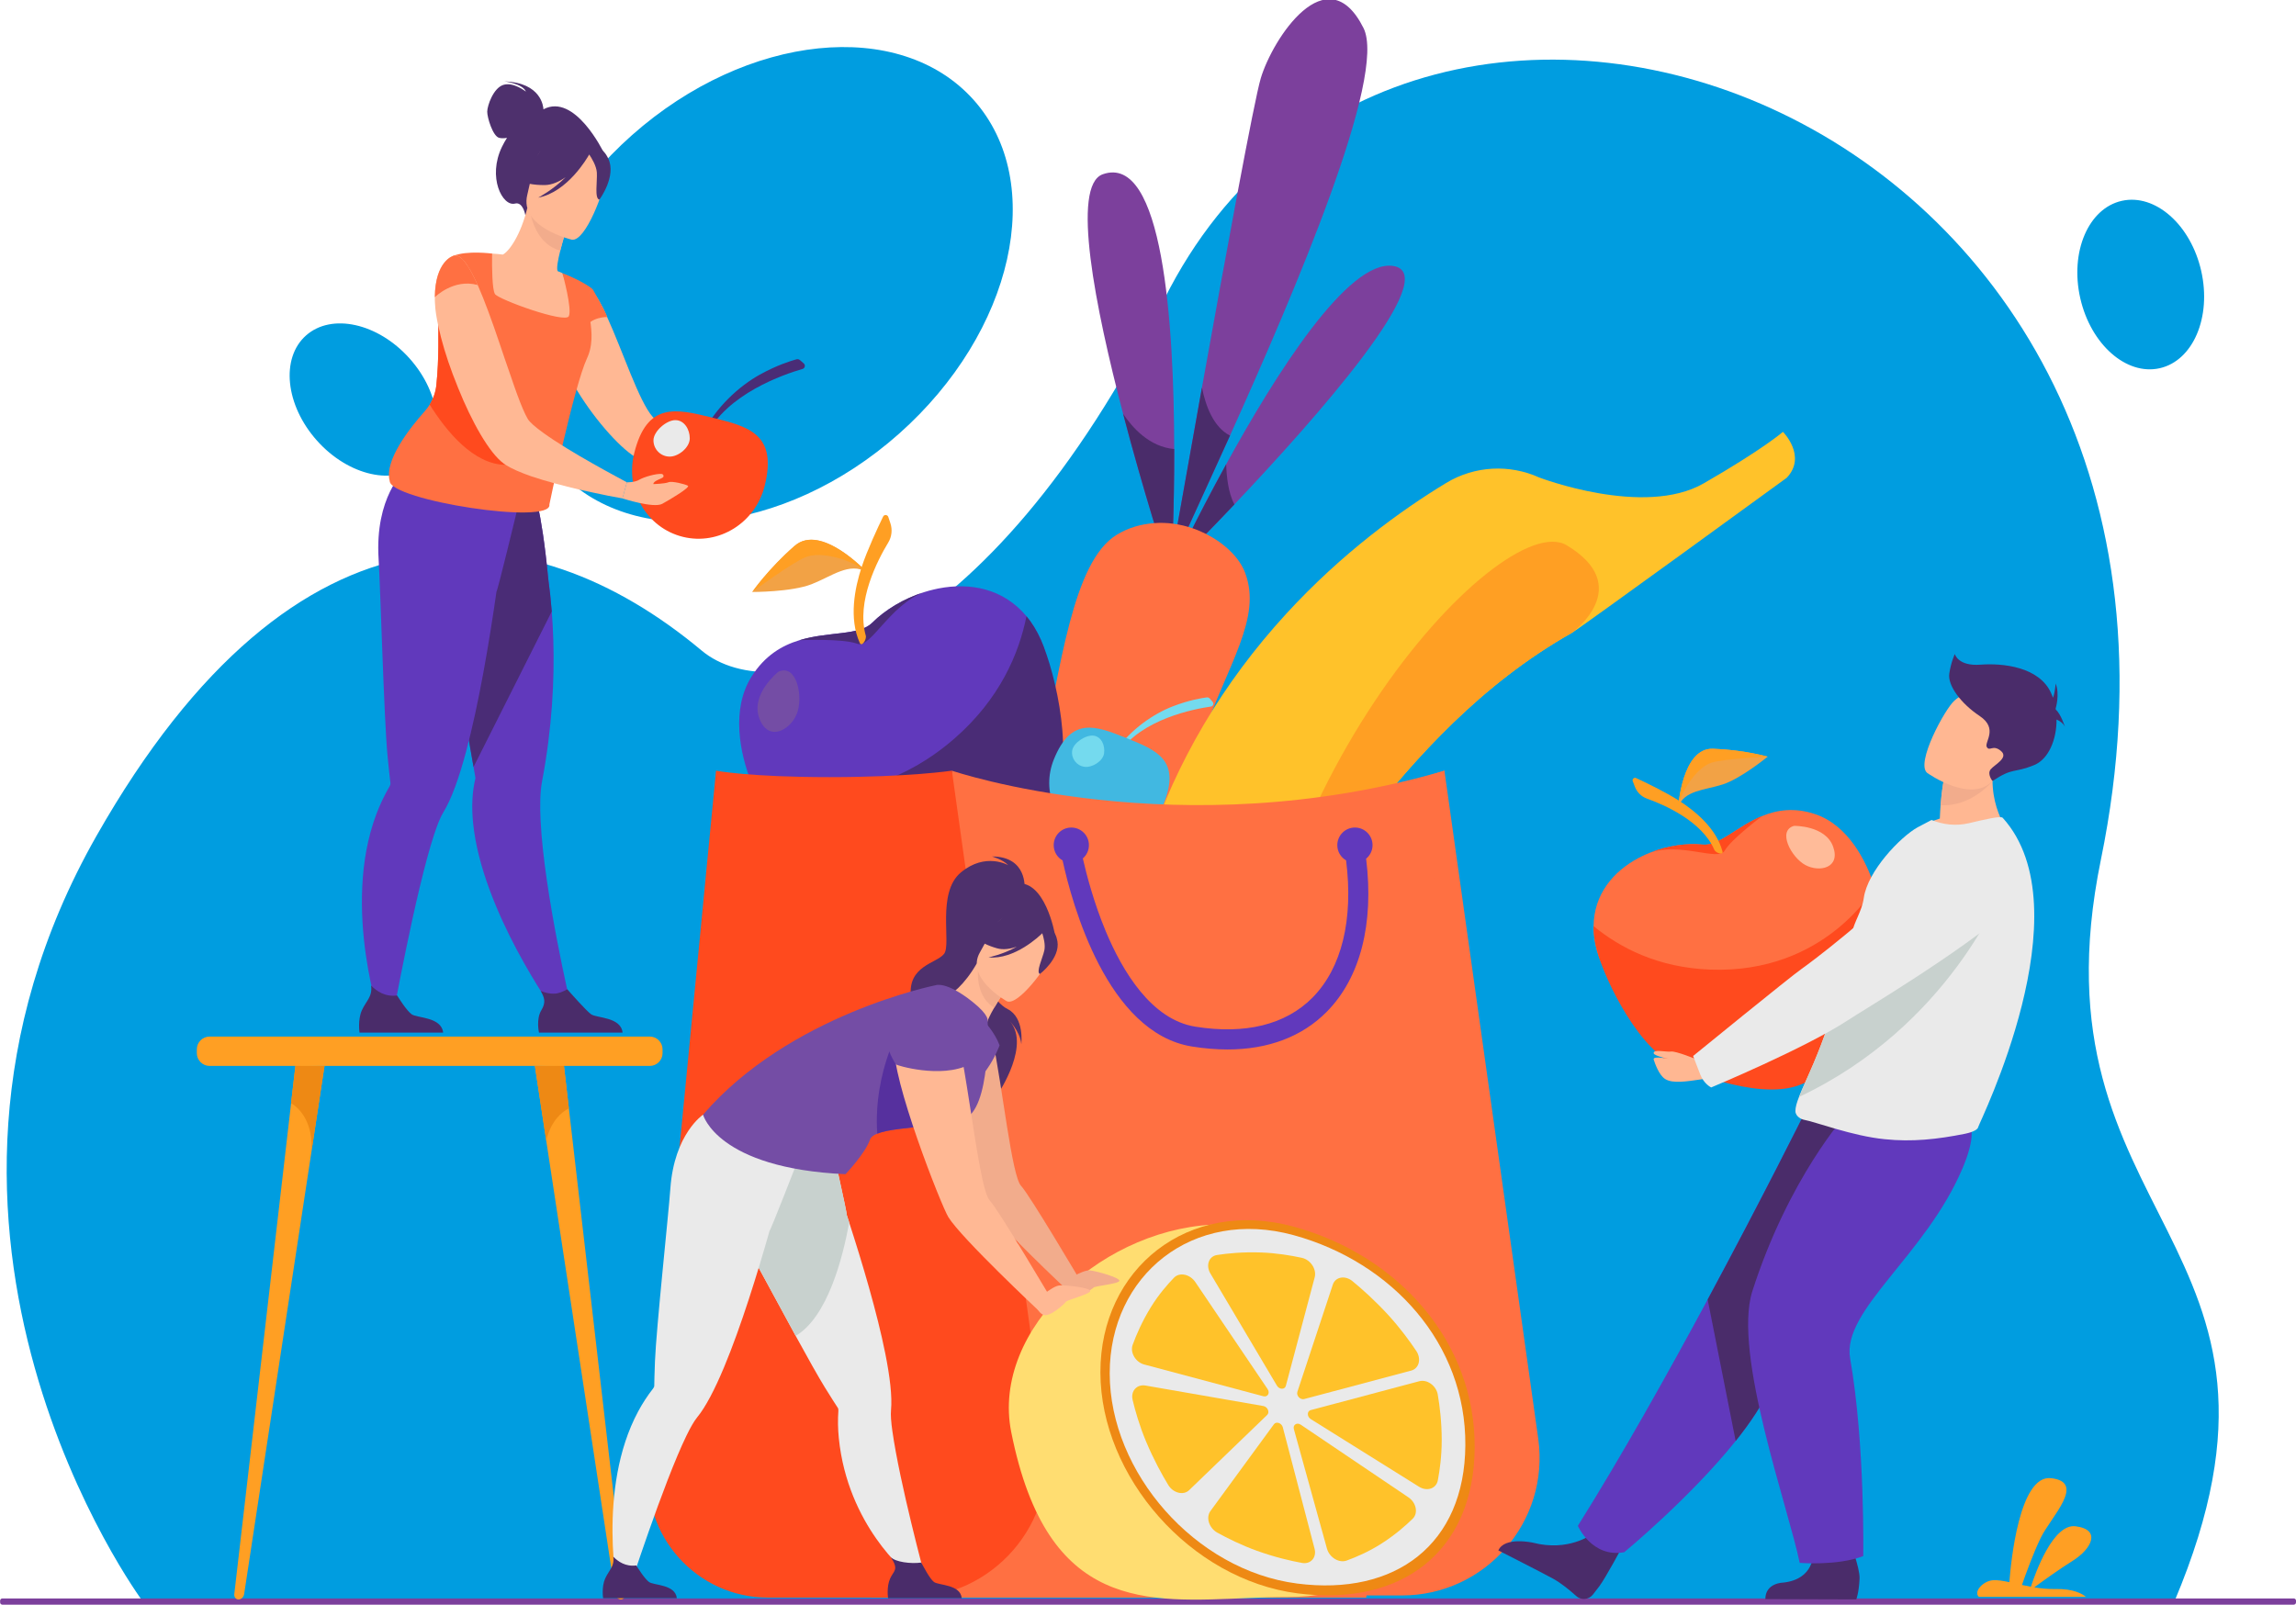 <?xml version="1.0" encoding="utf-8"?>
<!-- Generator: Adobe Illustrator 16.0.3, SVG Export Plug-In . SVG Version: 6.00 Build 0)  -->
<!DOCTYPE svg PUBLIC "-//W3C//DTD SVG 1.1//EN" "http://www.w3.org/Graphics/SVG/1.1/DTD/svg11.dtd">
<svg version="1.1" id="Warstwa_1" xmlns="http://www.w3.org/2000/svg" xmlns:xlink="http://www.w3.org/1999/xlink" x="0px" y="0px"
	 width="339.047px" height="237.016px" viewBox="0 0 339.047 237.016" enable-background="new 0 0 339.047 237.016"
	 xml:space="preserve">
<g>
	<g>
		<g>
			<path fill="#009DE0" d="M21.017,236.438c0,0-40.131-54.233-6.786-112.949c29.586-52.098,64.081-48.537,89.388-27.395
				c10.779,9.003,41.858,1.109,68.307-51.901c36.072-72.291,161.109-28.446,138.311,82.777
				c-11.033,53.823,33.576,55.778,10.848,109.582L21.017,236.438z"/>
			<path fill="#7C409C" d="M338.711,237.015H0.351c-0.184,0-0.334-0.151-0.334-0.335v-0.257c0-0.184,0.15-0.333,0.334-0.333h338.361
				c0.184,0,0.336,0.149,0.336,0.333v0.257C339.047,236.864,338.895,237.015,338.711,237.015z"/>
		</g>
	</g>
	<path fill="#009DE0" d="M132.724,64.092c-16.986,15.06-39.574,17.386-50.454,5.198c-10.881-12.186-5.929-34.273,11.055-49.33
		c16.986-15.057,39.574-17.384,50.455-5.198C154.658,26.948,149.708,49.034,132.724,64.092z"/>
	<path fill="#009DE0" d="M46.805,65.077c-4.667-5.228-5.389-12.183-1.612-15.531c3.778-3.35,10.626-1.826,15.292,3.403
		c4.668,5.229,5.39,12.183,1.612,15.533C58.32,71.83,51.472,70.308,46.805,65.077z"/>
	<path fill="#009DE0" d="M307.187,44.035c-1.546-6.826,1.199-13.26,6.132-14.369c4.932-1.11,10.185,3.525,11.731,10.351
		c1.546,6.828-1.198,13.26-6.13,14.371C313.988,55.496,308.735,50.863,307.187,44.035z"/>
</g>
<g>
	<g>
		<g>
			<g>
				<g>
					<path fill="#7C409C" d="M172.935,84.787c-0.015,0.257-0.022,0.393-0.022,0.393s-0.041-0.131-0.123-0.382
						c-0.672-2.07-3.956-12.295-6.943-23.679c-4.13-15.75-7.697-33.719-3.004-35.38c8.89-3.149,10.53,22.016,10.552,40.584
						C173.411,75.472,173.032,83.017,172.935,84.787z"/>
					<path fill="#7C409C" d="M181.633,64.337c-3.215,7.125-6,13.12-7.6,16.711c-0.695,1.565-1.166,2.672-1.348,3.217
						c0.154-0.887,0.574-3.266,1.172-6.652c0-0.002,0-0.002,0-0.004c0.898-5.075,2.203-12.404,3.633-20.364
						c3.473-19.346,7.699-42.395,8.688-45.69c1.74-5.813,9.767-18.188,15.166-7.421C204.853,11.13,191.314,42.86,181.633,64.337z"/>
					<path fill="#7C409C" d="M182.282,74.503c-3.32,3.503-6.111,6.344-7.671,7.915c-0.853,0.861-1.336,1.34-1.336,1.34
						s0.851-1.813,2.3-4.707c1.366-2.733,3.27-6.433,5.491-10.48c7.279-13.267,17.998-30.271,24.646-29.288
						C213.293,40.402,194.314,61.802,182.282,74.503z"/>
					<path fill="#4A2C6A" d="M172.935,84.787c-0.047,0.002-0.099,0.006-0.146,0.011c-0.672-2.07-3.956-12.295-6.943-23.679
						c1.395,2.087,3.914,4.885,7.548,5.205C173.411,75.472,173.032,83.017,172.935,84.787z"/>
					<path fill="#4A2C6A" d="M181.633,64.337c-3.215,7.125-6,13.12-7.6,16.711c-0.121-1.003-0.176-2.165-0.176-3.436
						c0-0.002,0-0.002,0-0.004c0.898-5.075,2.203-12.404,3.633-20.364C178.051,60.024,179.213,63.102,181.633,64.337z"/>
					<path fill="#4A2C6A" d="M182.282,74.503c-3.32,3.503-6.111,6.344-7.671,7.915c0.149-0.903,0.503-2.074,0.964-3.367
						c1.366-2.733,3.27-6.433,5.491-10.48C181.118,70.267,181.357,72.796,182.282,74.503z"/>
				</g>
				<path fill="#F2A245" d="M172.683,84.27c-0.043,0.249-0.065,0.379-0.065,0.379C172.583,84.631,172.607,84.503,172.683,84.27z"/>
				<path fill="#FF7042" d="M177.142,109.85c-5.567,15.775-12.503,32.98-12.503,32.98l-15.666-4.696c0,0,1.834-11.686,4.525-24.688
					c3.141-15.161,4.934-30.458,11.375-34.438c1.773-1.096,3.688-1.604,5.561-1.74c0.943-0.071,1.884-0.041,2.802,0.082
					c0.222,0.028,0.437,0.062,0.652,0.1c0.543,0.098,1.077,0.224,1.6,0.38c0.203,0.058,0.404,0.122,0.604,0.192
					c0.693,0.234,1.363,0.519,2.002,0.843c2.714,1.38,4.896,3.455,5.755,5.697C186.42,91.304,181.351,97.928,177.142,109.85z"/>
			</g>
			<g>
				<path fill="#FFC22A" d="M169.482,125.26c-4.639,14.069-6.016,29.511-4.111,45.982c0.318,2.748,1.848,5.133,4.061,6.598
					c0.99,0.654,2.115,1.123,3.332,1.363c2.725-0.016,8.1-4.969,11.174-11.291c0.846-1.738,1.518-3.578,1.912-5.451
					c3.082-14.621,8.789-32.227,15.869-41.225c7.238-9.203,16.992-20.202,30.402-27.767c0,0,0-0.002,0.004-0.003
					c1.295-0.74,31.719-22.896,31.719-22.896c3.027-3.199-0.559-6.786-0.559-6.786s-2.892,2.535-11.705,7.611
					c-8.814,5.073-24.293-0.874-24.299-0.874c-4.337-1.961-9.484-1.763-13.746,0.824c-6.576,3.992-15.332,10.287-23.638,19.351
					C180.554,100.895,173.685,112.524,169.482,125.26z"/>
				<path fill="#FF9F23" d="M185.849,162.462c3.082-14.621,8.789-32.227,15.868-41.225c7.238-9.203,16.992-20.202,30.402-27.767
					c0,0,0-0.002,0.004-0.003c0.232-0.17,9.303-6.859-0.75-12.917c-9.84-5.927-50.002,38.234-47.438,87.362
					C184.784,166.175,185.456,164.335,185.849,162.462z"/>
			</g>
			<g>
				<path fill="#6139BC" d="M151.331,111.446c-1.128,1.771-2.511,3.487-4.144,5.095c-6.189,6.097-15.901,10.616-28.406,10.499
					c0,0-5.248-5.005-7.793-11.372l0.002-0.002c-1.766-4.417-3.053-10.92-0.002-15.747c1.967-3.11,4.496-4.583,7.06-5.357
					c4.354-1.325,8.808-0.644,10.753-2.582c1.92-1.912,4.65-3.563,7.65-4.515c0.49-0.155,0.987-0.295,1.49-0.408h0.002
					c0.209-0.05,0.415-0.095,0.626-0.137c0.005-0.002,0.009-0.002,0.013-0.002c4.625-0.903,9.563-0.019,12.997,4.104
					c0.797,0.955,1.52,2.108,2.136,3.498C155.914,99.464,154.969,105.737,151.331,111.446z"/>
				<path fill="#744DA5" d="M114.965,99.202c0,0-4.125,3.24-2.862,6.823c1.265,3.584,4.526,1.929,5.546-0.555
					C118.67,102.989,117.678,97.999,114.965,99.202z"/>
				<path fill="#4A2C76" d="M151.579,91.021c0.797,0.955,1.52,2.111,2.136,3.5c2.199,4.943,5.221,18.062,1.584,23.771l-4.876,4.46
					c-6.188,6.096-19.137,4.404-31.64,4.285c0,0-5.248-5.004-7.795-11.37l0.002-0.002c0,0,15.467,6.12,30.035-6.657
					C147.641,103.206,150.465,96.554,151.579,91.021z"/>
				<g>
					<path fill="#F2A245" d="M127.988,84.498c-2.553-1.521-5.138,0.616-8.135,1.788c-3.002,1.174-8.771,1.15-8.771,1.15
						s2.373-3.417,6.264-6.813C121.236,77.229,127.988,84.498,127.988,84.498z"/>
					<path fill="#FF9F23" d="M127.988,84.498c-2.399-1.97-6.836-3.098-9.002-2.213c-2.166,0.887-7.904,5.151-7.904,5.151
						s2.373-3.417,6.264-6.813C121.236,77.229,127.988,84.498,127.988,84.498z"/>
				</g>
				<path fill="#4A2C76" d="M128.801,91.979c1.92-1.912,4.65-3.563,7.65-4.515c-5.1,1.913-7.913,8.375-9.848,7.626
					c-2.075-0.805-8.318-0.542-8.556-0.529C122.402,93.235,126.855,93.918,128.801,91.979z"/>
				<path fill="#EE8914" d="M138.569,86.92c-0.161,0.046-0.366,0.091-0.626,0.137C138.152,87.006,138.358,86.962,138.569,86.92z"/>
				<g>
					<path fill="#FF9F23" d="M126.965,94.961L126.965,94.961c-1.636-3.613-0.752-8.095,0.277-11.219
						c0.819-2.486,2.391-5.842,3.163-7.438c0.163-0.337,0.651-0.303,0.77,0.054l0.312,0.94c0.313,0.944,0.196,1.977-0.316,2.826
						c-1.582,2.613-4.756,8.722-3.326,13.749C128.006,94.439,127.254,95.609,126.965,94.961z"/>
				</g>
			</g>
		</g>
		<g>
			<g>
				<path fill="#74DAEE" d="M165.188,111.248l-0.51-0.204c2.253-3.351,5.747-5.648,8.499-6.712c2.41-0.932,4.336-1.237,5.027-1.326
					c0.168-0.021,0.334,0.043,0.442,0.171l0.427,0.497c0.213,0.246,0.065,0.639-0.257,0.685
					C176.355,104.71,168.589,106.187,165.188,111.248z"/>
			</g>
			<path fill="#41B8E1" d="M155.605,112.206c2.583-6.453,6.218-4.997,10.703-3.201c4.483,1.794,8.118,3.25,5.536,9.702
				c-1.85,4.623-6.987,6.917-11.471,5.122C155.891,122.033,153.754,116.83,155.605,112.206z"/>
			<path fill="#74DAEE" d="M158.326,110.872c0.161-1.156,2.023-2.373,3.18-2.213c1.156,0.164,1.695,1.454,1.532,2.611
				c-0.162,1.155-1.755,2.149-2.911,1.987C158.972,113.096,158.165,112.029,158.326,110.872z"/>
		</g>
		<path fill="#FF7042" d="M213.297,113.831l13.851,98.658c1.72,12.236-7.782,23.164-20.142,23.164h-20.864
			c-10.535,0-18.74-9.148-17.593-19.623l11.72-91.775L213.297,113.831z"/>
		<path fill="#FF7042" d="M140.563,113.831c0,0,33.57,11.445,72.736,0L201.76,235.966h-73.085L140.563,113.831z"/>
		<path fill="#FF4A1E" d="M140.563,113.831l13.852,98.91c1.718,12.27-7.784,23.225-20.141,23.225h-20.867
			c-10.536,0-18.739-9.172-17.593-19.674l9.92-102.461c0,0,4.888,0.953,16.776,0.953
			C134.285,114.784,140.563,113.831,140.563,113.831z"/>
		<path fill="#6139BC" d="M202.681,124.83c0-1.437-1.164-2.601-2.603-2.601c-1.436,0-2.6,1.164-2.6,2.601
			c0,0.96,0.521,1.797,1.297,2.247c1.102,8.752-0.637,15.906-4.977,20.289c-3.947,3.984-9.932,5.461-17.307,4.27
			c-6.487-1.047-10.755-8.223-13.194-14.06c-1.754-4.197-2.836-8.33-3.395-10.784c0.551-0.477,0.898-1.178,0.898-1.962
			c0-1.437-1.164-2.601-2.601-2.601c-1.436,0-2.6,1.164-2.6,2.601c0,0.968,0.53,1.812,1.314,2.259
			c1.397,6.416,6.575,25.461,19.1,27.482c1.821,0.293,3.573,0.438,5.25,0.438c6.006,0,11.006-1.883,14.644-5.555
			c4.975-5.022,7.012-13,5.827-22.625C202.314,126.354,202.681,125.635,202.681,124.83z"/>
	</g>
	<g>
		<g>
			<path fill="#FF7042" d="M246.875,150.628c1.758,0.582,3.66,0.984,5.674,1.176c7.634,0.722,16.8-1.602,25.285-8.651
				c0,0,0.804-6.35-1.006-12.124l-0.002-0.001c-1.254-4.005-3.998-9.172-8.775-10.775c-3.079-1.029-5.631-0.627-7.817,0.271
				c-3.717,1.521-6.383,4.471-8.795,4.228c-2.379-0.237-5.168,0.154-7.75,1.176c-0.424,0.166-0.84,0.349-1.248,0.553v0.001
				c-0.17,0.082-0.338,0.166-0.506,0.256c-0.002,0.001-0.009,0.004-0.011,0.006c-3.666,1.959-6.553,5.318-6.604,10.052
				c-0.012,1.097,0.137,2.29,0.49,3.583C237.062,144.983,241.206,148.747,246.875,150.628z"/>
			<path fill="#FFBB99" d="M264.931,121.98c0,0,4.629-0.084,5.762,3.071c1.134,3.156-2.021,3.843-4.104,2.712
				C264.506,126.635,262.407,122.668,264.931,121.98z"/>
			<path fill="#FF4A1E" d="M235.323,136.79c-0.013,1.098,0.137,2.291,0.489,3.584c1.25,4.609,6.494,15.269,12.166,17.148
				c0,0,11.246,5.168,17.679,2.764c7.18-2.684,11.6-8.357,12.18-17.135c0,0,0.803-6.35-1.006-12.124l0,0
				c0,0-7.172,12.808-24.261,12.187C244.808,142.933,239.167,139.956,235.323,136.79z"/>
			<g>
				<path fill="#F2A245" d="M247.827,119.177c0.897-2.463,3.854-2.442,6.563-3.312c2.705-0.869,6.641-4.104,6.641-4.104
					s-3.527-1.015-8.082-1.168C248.394,110.442,247.827,119.177,247.827,119.177z"/>
				<path fill="#FF9F23" d="M247.827,119.177c0.543-2.685,2.948-5.932,4.924-6.531c1.977-0.602,8.278-0.883,8.278-0.883
					s-3.526-1.015-8.081-1.168C248.394,110.442,247.827,119.177,247.827,119.177z"/>
			</g>
			<path fill="#FF4A1E" d="M251.439,124.749c-2.379-0.237-5.168,0.154-7.75,1.176c4.556-1.533,10.08,1.32,10.987-0.271
				c0.972-1.707,5.39-5.008,5.558-5.132C256.517,122.042,253.851,124.992,251.439,124.749z"/>
			<path fill="#EE8914" d="M241.935,126.733c0.138-0.061,0.303-0.144,0.506-0.256C242.271,126.56,242.103,126.644,241.935,126.733z"
				/>
			<g>
				<path fill="#FF9F23" d="M254.359,125.766L254.359,125.766c-0.896-3.385-4-5.957-6.444-7.521
					c-1.947-1.243-4.894-2.664-6.31-3.325c-0.302-0.14-0.614,0.157-0.498,0.465l0.313,0.818c0.313,0.818,0.965,1.461,1.791,1.757
					c2.537,0.906,8.113,3.315,9.938,7.553C253.355,125.989,254.521,126.37,254.359,125.766z"/>
			</g>
		</g>
		<path fill="#4A2C6A" d="M234.997,226.661c0,0-3.4,2.549-8.613,1.201c0,0-4.205-0.957-5.125,1.139c0,0,6.445,3.275,8.076,4.17
			c1.229,0.676,2.512,1.742,3.418,2.564c0.719,0.651,1.838,0.563,2.449-0.188c0.282-0.35,0.606-0.766,0.963-1.246
			c0.994-1.348,3.311-5.698,3.311-5.698L234.997,226.661z"/>
		<path fill="#6139BC" d="M232.999,225.366c0,0,2.071,4.777,6.854,3.897c0,0,9.758-8.059,16.453-16.43
			c2.172-2.719,4.023-5.471,5.111-7.988c4.438-10.276,16.418-25.604,24.035-33.371l-19.06-6.893c0,0-6.104,12.277-14.224,27.359
			C246.316,202.81,239.417,215.132,232.999,225.366z"/>
		<path fill="#4A2C6A" d="M252.168,191.942l4.136,20.893c2.172-2.719,4.022-5.471,5.11-7.988
			c4.438-10.276,16.418-25.604,24.035-33.37l-19.059-6.894C266.392,164.583,260.29,176.86,252.168,191.942z"/>
		<path fill="#4A2C6A" d="M267.745,229.433c0,0,0.209,3.811-4.412,4.319c0,0-2.642,0.015-2.646,2.439l13.428,0.043
			c0,0,0.391-0.979,0.484-3.074c0.072-1.609-1.559-5.818-1.559-5.818L267.745,229.433z"/>
		<path fill="#6139BC" d="M272.644,164.583c0,0-8.489,9.326-13.879,26.133c-2.933,9.146,5.375,32.133,6.993,40.121
			c0,0,5.572,0.472,9.384-1.002c0,0,0.289-16.496-1.938-29.213c-1.248-7.115,11.176-15.219,16.604-28.076
			c3.692-8.748-0.802-8.6-6.319-8.809L272.644,164.583z"/>
		<path fill="#FFB792" d="M282.445,122.964c4.724,2.668,14.394,0.209,14.394,0.209s-3.928-4.489-2.146-11.72l-3.707,1.883
			l-3.983,2.023c0,0-0.256,1.275-0.437,3.568c-0.045,0.592-0.088,1.251-0.114,1.973
			C284.025,121.635,282.445,122.964,282.445,122.964z"/>
		<path fill="#EAEAEA" d="M265.125,164.101c0,0.829,0.957,1.227,1.158,1.268c1.905,0.348,7.225,2.418,12.018,2.893
			c4.033,0.423,7.781,0.021,11.895-0.807c0.545-0.109,1.826-0.453,1.916-0.977c0.113-0.57,15.873-32.13,3.623-45.687
			c-0.289-0.318-2.707,0.256-4.92,0.781c-2.041,0.483-3.916,0.214-5.588-0.458l-2.074,1.091c-2.547,1.42-7.367,6.463-7.93,10.419
			c-0.287,2.013-1.438,3.502-1.77,5.272c-0.125,0.654-0.252,1.295-0.379,1.918c-0.253,1.223-0.511,2.387-0.775,3.491
			c-0.723,2.994-1.482,5.568-2.229,7.796c-0.797,2.362-1.575,4.327-2.271,5.973c-0.904,2.133-1.668,3.727-2.144,4.945
			C265.318,162.88,265.125,163.553,265.125,164.101z"/>
		<path fill="#C8D1CE" d="M265.657,162.021c22.247-10.482,29.95-30.609,29.95-30.609s-18.073,6.668-22.532,8.404
			c-0.252,1.223-0.511,2.387-0.775,3.492c-0.723,2.993-1.482,5.567-2.229,7.795c-0.797,2.362-1.575,4.327-2.271,5.973
			C266.894,159.208,266.129,160.802,265.657,162.021z"/>
		<g>
			<path fill="#FFB792" d="M250.566,156.482c0,0-3.094-1.269-3.803-1.166c-0.712,0.102-2.677-0.392-2.563,0.254
				c0.075,0.442,2.614,0.912,2.614,0.912s-2.836-0.638-2.614,0.024c0.149,0.457,0.752,2.271,1.688,2.865
				c1.12,0.709,3.151,0.367,5.53,0.023C255.79,158.764,250.566,156.482,250.566,156.482z"/>
			<path fill="#EAEAEA" d="M251.056,158.665c-0.712-1.854-1.035-2.695-1.035-2.695s14.524-11.84,16.006-12.854
				c1.011-0.693,11.052-8.198,15.945-14.048c2.43-2.902,6.258-4.229,9.963-3.451l3.049,0.64c3.683,0.771,4.878,5.434,2.021,7.882
				c-8.045,6.896-21.612,14.896-24.145,16.561c-6.279,4.129-20.17,9.918-20.17,9.918S251.614,160.122,251.056,158.665z"/>
		</g>
		<path fill="#F2AC8C" d="M286.566,118.928c4.646,0.263,7.664-3.572,7.664-3.572s-2.101-1.164-3.244-2.02l-3.983,2.023
			C287,115.359,286.747,116.635,286.566,118.928z"/>
		<path fill="#FFB792" d="M284.586,114.16c0,0,7.037,5.052,10.113,0.621c3.08-4.433,6.061-6.764,1.697-10.176
			s-6.42-2.333-7.807-1.104C287.204,104.73,282.834,112.733,284.586,114.16z"/>
		<path fill="#4A2C6A" d="M287.847,99.498c0.252-1.703,0.819-2.901,0.819-2.901s0.441,1.829,3.783,1.576
			c3.344-0.252,8.645,0.33,10.41,4.141c0.113,0.242,0.213,0.49,0.301,0.746c0.32-0.845,0.396-2.109,0.396-2.109
			c0.637,1.64,0,3.691,0,3.691l0,0c0.01,0.061,0.018,0.119,0.027,0.179c0.738,0.625,1.356,2.563,1.356,2.563
			c-0.224-0.541-0.767-0.895-1.252-1.11c0.019,2.965-1.187,5.861-3.297,6.725c-3.084,1.261-3.062,0.299-6.164,2.358
			c0,0-0.832-1.033-0.265-1.728c0.566-0.693,2.711-1.703,1.515-2.712c-1.199-1.009-1.642,0.126-2.082-0.566
			c-0.44-0.695,1.767-2.714-1.071-4.605C289.486,103.853,287.592,101.202,287.847,99.498z"/>
	</g>
	<g>
		<path fill="#4E306D" d="M80.248,16.145c-0.011-0.334-0.271-3.933-5.751-4.12c0,0,2.694,0.32,3.161,1.506
			c0,0-1.836-1.463-3.33-0.993s-2.371,3.089-2.381,3.95c-0.008,0.859,0.822,3.638,1.77,3.873c0.359,0.09,0.773,0.064,1.15,0.001
			c-0.254,0.394-0.5,0.829-0.737,1.313c-2.187,4.49,0.069,8.877,1.92,8.393c1.188-0.312,1.524,1.716,1.524,1.716l11.535-9.339
			C89.109,22.446,84.873,13.677,80.248,16.145z"/>
		<path fill="#6139BC" d="M84.266,148.403l-2.451,0.914c0,0-10.643-14.764-11.953-27.75c-0.234-2.319-0.155-4.565,0.35-6.642
			c0,0-0.104-0.595-0.285-1.644c-0.084-0.491-0.189-1.081-0.307-1.758c-0.348-1.981-0.822-4.695-1.367-7.783
			c-1.251-7.108-2.875-16.195-4.134-22.875l0.659-0.212l7.145-2.304l1.477-4.69l5.32-1.4c0,0,1.188,2.325,2.25,13.307
			c0.195,1.44,0.373,3.028,0.508,4.752c0.414,5.258,0.443,11.778-0.506,19.234c-0.244,1.909-0.551,3.879-0.934,5.903
			c-0.281,1.485-0.322,3.508-0.205,5.83C80.367,131.903,84.266,148.403,84.266,148.403z"/>
		<path fill="#4A2C76" d="M81.477,90.318l-11.551,22.965c-0.084-0.491-0.189-1.081-0.307-1.758
			c-0.348-1.981-0.822-4.695-1.367-7.783c-1.251-7.108-2.875-16.195-4.134-22.875l0.659-0.212l7.145-2.304l1.477-4.69l5.32-1.4
			c0,0,1.188,2.325,2.25,13.307C81.164,87.008,81.342,88.594,81.477,90.318z"/>
		<path fill="#6139BC" d="M76.395,75.208l-0.268-2.293c-4.479,1.19-16.449-3.324-16.449-3.324s-4.34,3.815-3.771,12.96
			c0.279,4.463,0.786,23.432,1.317,29.043c0.192,2.034,0.36,3.481,0.429,4.061c0.001,0.003,0.001,0.005,0.001,0.005
			c0.021,0.178-0.04,0.344-0.13,0.498c-0.781,1.326-1.428,2.706-1.959,4.119c-5.209,13.878,0.803,30.971,0.803,30.971l1.561-0.629
			c0,0,3.418-19.021,6.198-27.424c0.472-1.426,0.925-2.546,1.339-3.215c1.207-1.95,2.33-5.138,3.347-8.928
			c1.923-7.165,3.472-16.485,4.503-23.681C73.457,87.377,76.395,75.208,76.395,75.208z"/>
		<path fill="#FFB894" d="M111.69,72.278c-0.966,0.854-3.523-2.077-3.876-2.467c-0.02-0.036-0.037-0.057-0.037-0.057l0.779-2.169
			c0,0,3.354-0.13,3.912,0.426C113.025,68.57,112.747,71.37,111.69,72.278z"/>
		<path fill="#FFB894" d="M108.557,67.587l-0.334,2.244c0,0-0.148,0-0.408-0.02c-0.816-0.057-2.801-0.167-5.043-0.408
			c-3.377-0.334-7.383-0.927-8.977-1.91c-2.43-1.483-6.416-6.027-9.013-10.571c-0.075-0.11-0.13-0.222-0.187-0.333
			c-1.354-2.411-2.299-4.803-2.373-6.714c-0.057-1.168,0.074-2.169,0.315-3.041c0.315-1.149,0.835-2.059,1.372-2.744
			c0.074-0.111,0.15-0.224,0.26-0.315c0.891-1.058,1.762-1.502,1.762-1.502c0.445-0.186,0.928,0.037,1.429,0.574v0.02
			c0.407,0.427,0.853,1.075,1.278,1.891c0.02,0.02,0.037,0.038,0.037,0.057c0.094,0.167,0.186,0.353,0.297,0.556
			c0.037,0.038,0.057,0.094,0.075,0.131c0.202,0.427,0.407,0.871,0.61,1.335c2.281,4.97,4.711,12.499,6.732,14.742
			c0.872,0.965,4.859,2.856,8.029,4.266C106.701,66.844,108.557,67.587,108.557,67.587z"/>
		<path fill="#FFB894" d="M84.953,47.394c-1.406,0.651-3.105,1.096-5.158,1.208c-7.703,0.422-9.451-6.33-9.77-10.812
			c1.11-0.402,2.082-0.365,2.643-0.335c0.547,0.031,1.115,0.087,1.586,0.146c0.943-0.492,2.635-2.883,3.613-6.883l0.332,0.153
			l5.559,2.613c0,0-0.592,1.809-1.027,3.539c-0.34,1.354-0.584,2.663-0.379,3.028c0.438,0.179,0.699,0.29,0.699,0.29
			s0,0.002,0.002,0.006C83.109,40.491,84.318,43.57,84.953,47.394z"/>
		<path fill="#FF7042" d="M86.88,52.447c-0.058,0.154-0.122,0.304-0.191,0.458c-1.95,4.201-5.562,21.604-5.562,21.604
			c0.514,3.129-23.516-0.613-23.578-3.462c-0.846-3.021,3.004-7.874,5.174-10.31c0.271-0.306,0.516-0.633,0.729-0.98
			c0.536-0.868,0.877-1.849,0.984-2.873c0.426-4.039,0.264-7.823,0.301-10.125l0,0c0.424-0.313,0.834-0.604,1.216-0.88
			c0.583-0.426,1.101-0.824,1.481-1.228c0.417-0.441,0.679-0.892,0.709-1.399c0.022-0.384,0.011-0.777-0.03-1.172
			c-0.019-0.186-0.042-0.372-0.069-0.557c-0.3-1.955-1.117-3.729-1.117-3.729c2.068-0.837,5.742-0.339,5.742-0.339
			s-0.004,0.204-0.006,0.539c-0.012,1.342,0,4.79,0.431,5.441c0.538,0.813,10.383,4.372,10.902,3.27
			c0.513-1.084-0.89-6.164-0.942-6.355c-0.002-0.004-0.002-0.007-0.002-0.007c3.297,1.294,4.476,2.382,4.476,2.382
			C85.539,44.011,88.417,48.372,86.88,52.447z"/>
		<path fill="#F2AC8C" d="M83.758,33.486c0,0-0.592,1.807-1.027,3.539c-3.248-0.906-4.234-4.321-4.531-6.151L83.758,33.486z"/>
		<path fill="#FFB894" d="M84.441,35.4c0,0-7.771-1.799-6.577-6.621c1.194-4.823,0.995-8.303,6.009-7.359
			c5.012,0.945,5.518,3.023,5.51,4.73C89.377,27.856,86.494,35.743,84.441,35.4z"/>
		<path fill="#4E306D" d="M89.82,23.411c-0.836-1.748-1.82-1.655-2.434-1.345c-3.651-3.379-7.234-0.619-7.234-0.619
			c-1.379,3.332-4.367,4.691-4.367,4.691s1.194,1.223,4.654,1.196c1.057-0.008,2.12-0.493,3.088-1.163
			c-1.866,1.879-4.053,3.022-4.053,3.022c4.33-0.829,7.236-5.844,7.533-6.376c0.368,0.542,1.07,1.695,1.129,2.669
			c0.08,1.325-0.375,3.896,0.383,3.993C88.52,29.48,91.073,26.032,89.82,23.411z"/>
		<path fill="#FF7042" d="M87.526,42.722c0,0,1.872,3.265,2.152,4.104c0,0-2.427-0.094-3.407,1.773
			C86.271,48.601,86.037,43.163,87.526,42.722z"/>
		<path fill="#FF4A1E" d="M74.657,68.662c-4.739-0.05-8.753-4.972-11.206-8.905c0.536-0.868,0.877-1.849,0.984-2.873
			c0.426-4.039,0.264-7.823,0.301-10.125l0,0c0.424-0.313,0.834-0.604,1.216-0.88c0.583-0.426,1.101-0.824,1.481-1.228
			C71.313,51.211,81.082,68.73,74.657,68.662z"/>
		<path fill="#4A2C6A" d="M65.436,152.519H53.092c0,0-0.295-1.884,0.35-3.31c0.617-1.369,1.586-1.992,1.354-3.647
			c0.785,0.807,2.063,1.713,3.847,1.473c0.218,0.354,1.411,2.25,2.142,2.775C61.588,150.389,65.187,150.183,65.436,152.519z"/>
		<path fill="#4A2C6A" d="M91.934,152.519H79.593c0,0-0.462-1.97,0.349-3.31c0.717-1.186,0.441-1.858-0.09-2.84
			c0.56,0.229,1.283,0.436,2.079,0.391c0.615-0.034,1.265-0.313,1.836-0.645c0.532,0.604,2.806,3.182,3.517,3.693
			C88.09,150.389,91.686,150.183,91.934,152.519z"/>
		<g>
			<g>
				<path fill="#4A2C76" d="M104.271,64.385l-0.605-0.148c2.006-4.123,5.573-7.257,8.502-8.886c2.563-1.427,4.682-2.072,5.443-2.281
					c0.186-0.051,0.381-0.004,0.525,0.123l0.559,0.491c0.275,0.242,0.174,0.708-0.18,0.81
					C115.801,55.275,107.301,58.158,104.271,64.385z"/>
			</g>
			<path fill="#FF4A1E" d="M93.646,66.969c1.89-7.662,6.207-6.598,11.531-5.283c5.326,1.313,9.643,2.378,7.752,10.041
				c-1.354,5.49-6.768,8.878-12.094,7.564C95.512,77.977,92.292,72.46,93.646,66.969z"/>
			<path fill="#EAEAEA" d="M96.496,65.041c0-1.325,1.902-2.987,3.229-2.987c1.327,0,2.133,1.369,2.133,2.693
				c0,1.326-1.635,2.695-2.961,2.695C97.571,67.442,96.496,66.367,96.496,65.041z"/>
		</g>
		<path fill="#FFB894" d="M92.57,71.24l-0.648,2.373c0,0-0.816-0.148-2.115-0.39c-0.389-0.074-0.611-0.13-0.611-0.13
			c-1.038-0.204-2.279-0.482-3.634-0.778h-0.021c-2.316-0.557-4.913-1.225-7.1-1.967c-1.541-0.537-2.876-1.111-3.784-1.688
			c-0.093-0.056-0.167-0.111-0.261-0.186c-2.17-1.575-4.746-6.212-6.749-11.183c-0.278-0.686-0.538-1.372-0.798-2.04
			c-0.928-2.484-1.668-4.933-2.113-7.047c-0.279-1.261-0.464-2.411-0.5-3.355c-0.02-0.334-0.039-0.649-0.02-0.946
			c0.037-5.377,2.707-6.12,2.707-6.12c0.057-0.018,0.111-0.037,0.186-0.055c0.463-0.075,0.945,0.24,1.447,0.853
			c0.629,0.76,1.299,2.002,1.984,3.505c1.057,2.394,2.17,5.488,3.208,8.567c0.573,1.687,1.13,3.375,1.688,4.932
			c0.315,0.946,0.629,1.836,0.927,2.652c0.574,1.558,1.094,2.818,1.558,3.616c0.298,0.52,1.149,1.241,2.28,2.059
			c1.965,1.428,4.84,3.152,7.344,4.563c1.038,0.593,2.021,1.132,2.838,1.576C91.699,70.776,92.57,71.24,92.57,71.24z"/>
		<path fill="#FF7042" d="M70.533,42.095c-3.57-0.982-6.324,1.805-6.324,1.805c0.045-5.369,2.719-6.104,2.719-6.104
			C68.002,37.35,69.248,39.212,70.533,42.095z"/>
		<path fill="#FFB894" d="M92.57,71.24c0,0,1.166,0.024,1.822-0.377c0.659-0.402,2.525-0.951,3.367-0.859
			c0,0,0.311,0.127,0.201,0.42c-0.109,0.292-1.48,0.53-1.48,1.08c0,0,1.719-0.055,2.23-0.274c0.514-0.221,2.488,0.284,2.873,0.513
			c0.385,0.228-2.507,1.968-3.787,2.671c-1.279,0.703-5.875-0.799-5.875-0.799L92.57,71.24z"/>
	</g>
	<g>
		<g>
			<g>
				<path fill="#FF9F23" d="M91.699,236.241c-0.421,0-0.781-0.344-0.854-0.812l-4.174-27.459l-6.008-39.489l-1.678-11.043
					l4.277-0.144l0.741,6.41l5.213,45.049l3.09,26.703C92.355,235.872,92.069,236.241,91.699,236.241z"/>
			</g>
			<g>
				<path fill="#FF9F23" d="M47.918,157.439l-1.904,12.516v0.002l-5.258,34.57l-4.701,30.903c-0.07,0.468-0.432,0.812-0.852,0.812
					c-0.371,0-0.656-0.369-0.607-0.783l4.054-35.033l4.335-37.475l0.656-5.654L47.918,157.439z"/>
			</g>
			<path fill="#EE8914" d="M46.014,169.954c0.25-5.379-3.029-7.004-3.029-7.004l0.656-5.654l4.277,0.144L46.014,169.954z"/>
			<path fill="#EE8914" d="M84.005,163.706c-2.772,1.42-3.341,4.775-3.341,4.775l-1.678-11.043l4.277-0.144L84.005,163.706z"/>
		</g>
		<path fill="#FF9F23" d="M95.955,157.439H30.947c-1.035,0-1.881-0.849-1.881-1.884v-0.569c0-1.037,0.846-1.883,1.881-1.883h65.008
			c1.034,0,1.881,0.846,1.881,1.883v0.569C97.836,156.591,96.989,157.439,95.955,157.439z"/>
	</g>
	<path fill="#FF9F23" d="M308.034,235.862h-15.812c-0.849-0.719,0.586-2.351,2.084-2.461c0.649-0.049,1.473,0.088,2.413,0.287
		c0.218-2.892,1.462-15.884,6.145-15.361c5.266,0.584,0,5.723-1.488,8.764c-1.103,2.252-2.267,5.482-2.797,7.009
		c0.428,0.092,0.871,0.184,1.321,0.266c0.697-2.144,3.295-9.351,6.597-8.932c3.879,0.491,2.319,3.383-0.429,5.1
		c-2.019,1.26-4.491,3.053-5.67,3.92c0.998,0.162,2.037,0.271,3.095,0.246C306.2,234.635,307.521,235.433,308.034,235.862z"/>
	<g>
		<path fill="#FFDD71" d="M149.326,211.517c0.678,3.401,1.51,6.348,2.475,8.891c7.488,19.729,23.093,15.475,38.331,15.475
			c17.199,0,17.166-11.52,17.166-27.092c0-15.574-9.529-27.947-26.728-27.947C163.369,180.843,146.285,196.245,149.326,211.517z"/>
		<g>
			<path fill="#EE8914" d="M217.763,213.851c0.104-15.777-11.365-28.451-26.683-32.66c-15.631-4.293-28.611,6.209-28.585,21.51
				c0.024,15.373,13.274,30.596,29.126,32.643C206.958,237.321,217.661,229.196,217.763,213.851z"/>
			<path fill="#EAEAEA" d="M216.385,213.469c0.104-14.989-10.799-27.034-25.354-31.032c-14.852-4.078-27.185,5.897-27.162,20.438
				c0.023,14.605,12.613,29.07,27.677,31.017C206.12,235.773,216.29,228.052,216.385,213.469z"/>
			<g>
				<path fill="#FFC22A" d="M189.879,204.691l4.261-16.031c0.315-1.191-0.613-2.6-1.906-2.879c-1.577-0.344-3.748-0.711-6.058-0.789
					c-2.67-0.092-4.913,0.133-6.465,0.375c-1.201,0.184-1.684,1.533-0.973,2.729l9.826,16.568
					C188.917,205.257,189.726,205.273,189.879,204.691z"/>
				<path fill="#FFC22A" d="M193.57,209.61l15.972,9.981c1.188,0.742,2.545,0.283,2.781-0.942c0.284-1.496,0.573-3.592,0.573-5.931
					c0-2.705-0.297-5.082-0.586-6.754c-0.226-1.299-1.569-2.264-2.728-1.955l-16.028,4.265
					C192.978,208.427,192.991,209.249,193.57,209.61z"/>
				<path fill="#FFC22A" d="M192.583,206.644l15.795-4.201c1.176-0.313,1.547-1.732,0.758-2.912
					c-0.963-1.438-2.368-3.367-4.104-5.269c-2.013-2.198-3.935-3.903-5.328-5.043c-1.082-0.883-2.506-0.629-2.886,0.515
					l-5.235,15.836C191.394,206.135,192.01,206.796,192.583,206.644z"/>
				<path fill="#FFC22A" d="M191.066,211.094l4.884,17.64c0.364,1.313,1.786,2.174,2.916,1.762c1.377-0.502,3.221-1.293,5.02-2.432
					c2.082-1.32,3.683-2.72,4.742-3.765c0.824-0.813,0.506-2.36-0.641-3.135l-15.906-10.734
					C191.51,210.046,190.885,210.454,191.066,211.094z"/>
				<path fill="#FFC22A" d="M187.187,205.173l-10.672-15.803c-0.793-1.178-2.33-1.498-3.149-0.656
					c-0.998,1.029-2.291,2.523-3.417,4.353c-1.306,2.112-2.165,4.123-2.693,5.576c-0.408,1.127,0.433,2.555,1.703,2.895
					l17.601,4.691C187.189,206.394,187.577,205.747,187.187,205.173z"/>
				<path fill="#FFC22A" d="M186.554,207.671l-17.384-3.022c-1.295-0.226-2.23,0.813-1.916,2.129
					c0.383,1.606,1.01,3.809,1.979,6.123c1.121,2.68,2.352,4.908,3.285,6.44c0.723,1.189,2.238,1.566,3.072,0.765l11.531-11.117
					C187.536,208.591,187.187,207.78,186.554,207.671z"/>
				<path fill="#FFC22A" d="M188.116,210.368l-9.375,12.82c-0.697,0.955-0.203,2.508,1.014,3.184
					c1.486,0.82,3.563,1.859,5.867,2.688c2.67,0.957,5.008,1.493,6.651,1.789c1.271,0.229,2.185-0.808,1.847-2.101l-4.687-17.926
					C189.267,210.18,188.458,209.901,188.116,210.368z"/>
			</g>
		</g>
	</g>
	<g>
		<path fill="#4E306D" d="M149.809,130.538c0.072-0.286-6.217,2.842-6.535,3.196c-2.949,3.271-2.108,7.54-0.421,7.581
			c1.082,0.024,0.872,1.825,0.872,1.825l12.059-5.101C155.783,138.041,154.33,129.575,149.809,130.538z"/>
		<path fill="#4E306D" d="M151.295,131.199c0,0,0.43-4.697-4.818-4.697c0,0,1.591,0.433,2.412,1.294c0,0-3.346-1.966-6.988,1.056
			c-3.643,3.02-1.379,10.592-2.486,12.028c-1.108,1.438-5.422,1.728-4.896,6.375c0.528,4.648,13.69,10.472,12.845,14.318
			c0,0,5.16-7.584,1.47-11.043c0,0,1.799,1.692,1.981,3.705c0,0,0.488-3.931-2.013-5.187c-2.214-1.112-4.026-5.182-3.835-5.908
			C145.16,142.413,151.295,131.199,151.295,131.199z"/>
		<path fill="#F2AC8C" d="M146.529,153.296c-0.81-3.896-5.863-5.104-8.254-1.924c-0.43,0.572-0.731,1.25-0.83,2.049
			c-0.547,4.424,6.525,22.438,7.539,24.07c1.844,2.971,12.701,13.149,12.701,13.149l2.002-1.213c0,0-7.701-13.037-8.895-14.258
			C149.414,173.759,148.064,160.694,146.529,153.296z"/>
		<path fill="#F2AC8C" d="M156.926,189.435c0,0,2.919-1.918,4.025-1.796c1.105,0.125,4.307,1.046,4.346,1.517
			c0.037,0.471-3.566,0.764-3.809,1.021c-0.242,0.257-2.689,1.892-3.577,1.379C157.024,191.042,156.926,189.435,156.926,189.435z"/>
		<path fill="#EAEAEA" d="M136.553,232.757l-2.609-0.383c0,0-8.771-6.973-10.079-19.979c-0.132-1.324-0.159-2.668-0.063-4.021
			c0.012-0.156-0.006-0.313-0.09-0.445c0,0-0.002-0.002-0.004-0.004c-0.281-0.43-0.979-1.508-1.926-3.041
			c-0.932-1.512-2.529-4.366-4.284-7.571c-3.163-5.773-6.847-12.679-8.108-14.875c-4.025-7.009-2.086-11.722-2.086-11.722
			s11.229-1.108,14.305-3.801l1.108,1.707c0,0,2.433,10.771,2.318,10.82c0.118,0.367,0.241,0.739,0.364,1.119
			c1.92,5.926,4.129,13.332,5.332,19.362c0.678,3.396,1.035,6.353,0.844,8.367c-0.066,0.691,0.014,1.752,0.199,3.064
			C132.861,219.085,136.553,232.757,136.553,232.757z"/>
		<path fill="#4A2C6A" d="M142.025,236.058H131.14c0,0-0.26-1.658,0.308-2.919c0.545-1.206,1.321-1.245,0.1-3.139
			c0.691,0.711,2.915,1.008,4.489,0.795c0.192,0.313,1.242,2.41,1.887,2.873C138.637,234.178,141.807,233.997,142.025,236.058z"/>
		<path fill="#C8D1CE" d="M125.4,180.56c-0.951,5.243-3.196,13.971-7.901,16.75c-3.163-5.773-6.847-12.679-8.108-14.875
			c-4.025-7.009-2.086-11.722-2.086-11.722s11.229-1.108,14.305-3.801l1.108,1.707c0,0,2.433,10.77,2.318,10.82
			C125.154,179.808,125.277,180.18,125.4,180.56z"/>
		<path fill="#744DA5" d="M145.363,150.878c0,0,1.54,1.603,2.244,3.519c0,0-2.457,7.051-8.193,7.934
			C139.414,162.329,143.953,150.874,145.363,150.878z"/>
		<path fill="#EAEAEA" d="M117.766,171.525l0.039-2.037c-4.058,0.512-13.986-4.846-13.986-4.846s-4.244,2.821-4.826,10.881
			c-0.282,3.936-2.076,20.573-2.275,25.541c-0.072,1.801-0.096,3.086-0.104,3.6c0.001,0.004,0.001,0.004,0.001,0.004
			c-0.002,0.158-0.076,0.297-0.173,0.42c-0.839,1.066-1.567,2.197-2.198,3.369c-6.189,11.519-2.951,27.164-2.951,27.164l1.438-0.365
			c0,0,5.232-16.221,8.652-23.237c0.58-1.189,1.108-2.115,1.549-2.652c1.287-1.562,2.643-4.215,3.98-7.406
			c2.525-6.035,4.979-14,6.729-20.168C113.763,181.814,117.766,171.525,117.766,171.525z"/>
		<path fill="#FFB894" d="M141.504,157.937c-6.631-1.521-2.396-10.841-2.011-10.677c0.919-0.188,2.937-1.801,4.743-4.95l0.242,0.211
			l4.073,3.569c0,0-0.942,1.392-1.735,2.75c-0.617,1.064-1.145,2.113-1.06,2.476C146.084,151.573,143.271,158.343,141.504,157.937z"
			/>
		<path fill="#F2AC8C" d="M148.551,146.093c0,0-0.941,1.388-1.734,2.75c-2.531-1.563-2.533-4.696-2.338-6.321L148.551,146.093z"/>
		<path fill="#FFB894" d="M148.664,147.88c0,0-6.147-3.42-3.959-7.217c2.189-3.796,2.871-6.793,6.89-4.771
			c4.019,2.023,3.938,3.908,3.515,5.354C154.687,142.691,150.32,148.673,148.664,147.88z"/>
		<path fill="#4E306D" d="M156.149,139.032c-0.283-1.687-1.14-1.847-1.736-1.733c-2.271-3.755-5.979-2.29-5.979-2.29
			c-1.982,2.487-4.846,2.912-4.846,2.912s0.713,1.326,3.653,2.148c0.897,0.252,1.917,0.1,2.898-0.232
			c-2.038,1.14-4.171,1.574-4.171,1.574c3.873,0.354,7.56-3.188,7.941-3.566c0.178,0.55,0.492,1.697,0.305,2.537
			c-0.254,1.144-1.268,3.209-0.65,3.479C153.564,143.86,156.57,141.56,156.149,139.032z"/>
		<path fill="#4A2C6A" d="M99.947,236.058H89.061c0,0-0.26-1.658,0.309-2.919c0.543-1.206,1.397-1.756,1.193-3.217
			c0.691,0.713,1.818,1.511,3.393,1.297c0.193,0.313,1.244,1.986,1.889,2.449C96.555,234.178,99.727,233.997,99.947,236.058z"/>
		<path fill="#744DA5" d="M142.283,165.323c-1.399,0.488-3.365,0.758-5.377,0.975c-2.863,0.313-5.818,0.525-7.365,1.144
			c-0.565,0.227-0.942,0.504-1.061,0.858c-0.67,2.019-3.627,5.131-3.627,5.131c-18.955-0.86-21.035-8.791-21.035-8.791
			c12.751-14.827,34.344-19.12,34.344-19.12s1.543-0.652,5.426,2.434c2.592,2.061,2.251,2.852,2.251,2.852
			S146.406,163.885,142.283,165.323z"/>
		<path fill="#56309E" d="M136.906,166.298c-2.863,0.313-5.818,0.525-7.365,1.144c-0.633-9.451,3.828-16.563,3.828-16.563
			S136.279,162.721,136.906,166.298z"/>
		<path fill="#FFB894" d="M139.852,149.05c0,0-7.174,0.709-7.748,5.369c-0.575,4.66,6.878,23.646,7.945,25.365
			c1.943,3.129,13.385,13.857,13.385,13.857l2.107-1.277c0,0-8.115-13.74-9.371-15.025
			C144.196,175.321,142.281,150.663,139.852,149.05z"/>
		<path fill="#744DA5" d="M132.311,157.223c0.02,0.105,6.619,2.156,10.869,0c0,0,0.908-9.803-4.162-9.271
			c-5.074,0.533-8.077,2.131-8.204,4.559C130.686,154.939,132.311,157.223,132.311,157.223z"/>
		<path fill="#FFB894" d="M152.781,192.28c0,0,2.573-2.363,3.686-2.42c1.111-0.058,4.416,0.336,4.531,0.795
			c0.113,0.457-3.396,1.328-3.595,1.621c-0.196,0.293-2.349,2.299-3.308,1.938C153.138,193.851,152.781,192.28,152.781,192.28z"/>
	</g>
</g>
</svg>
